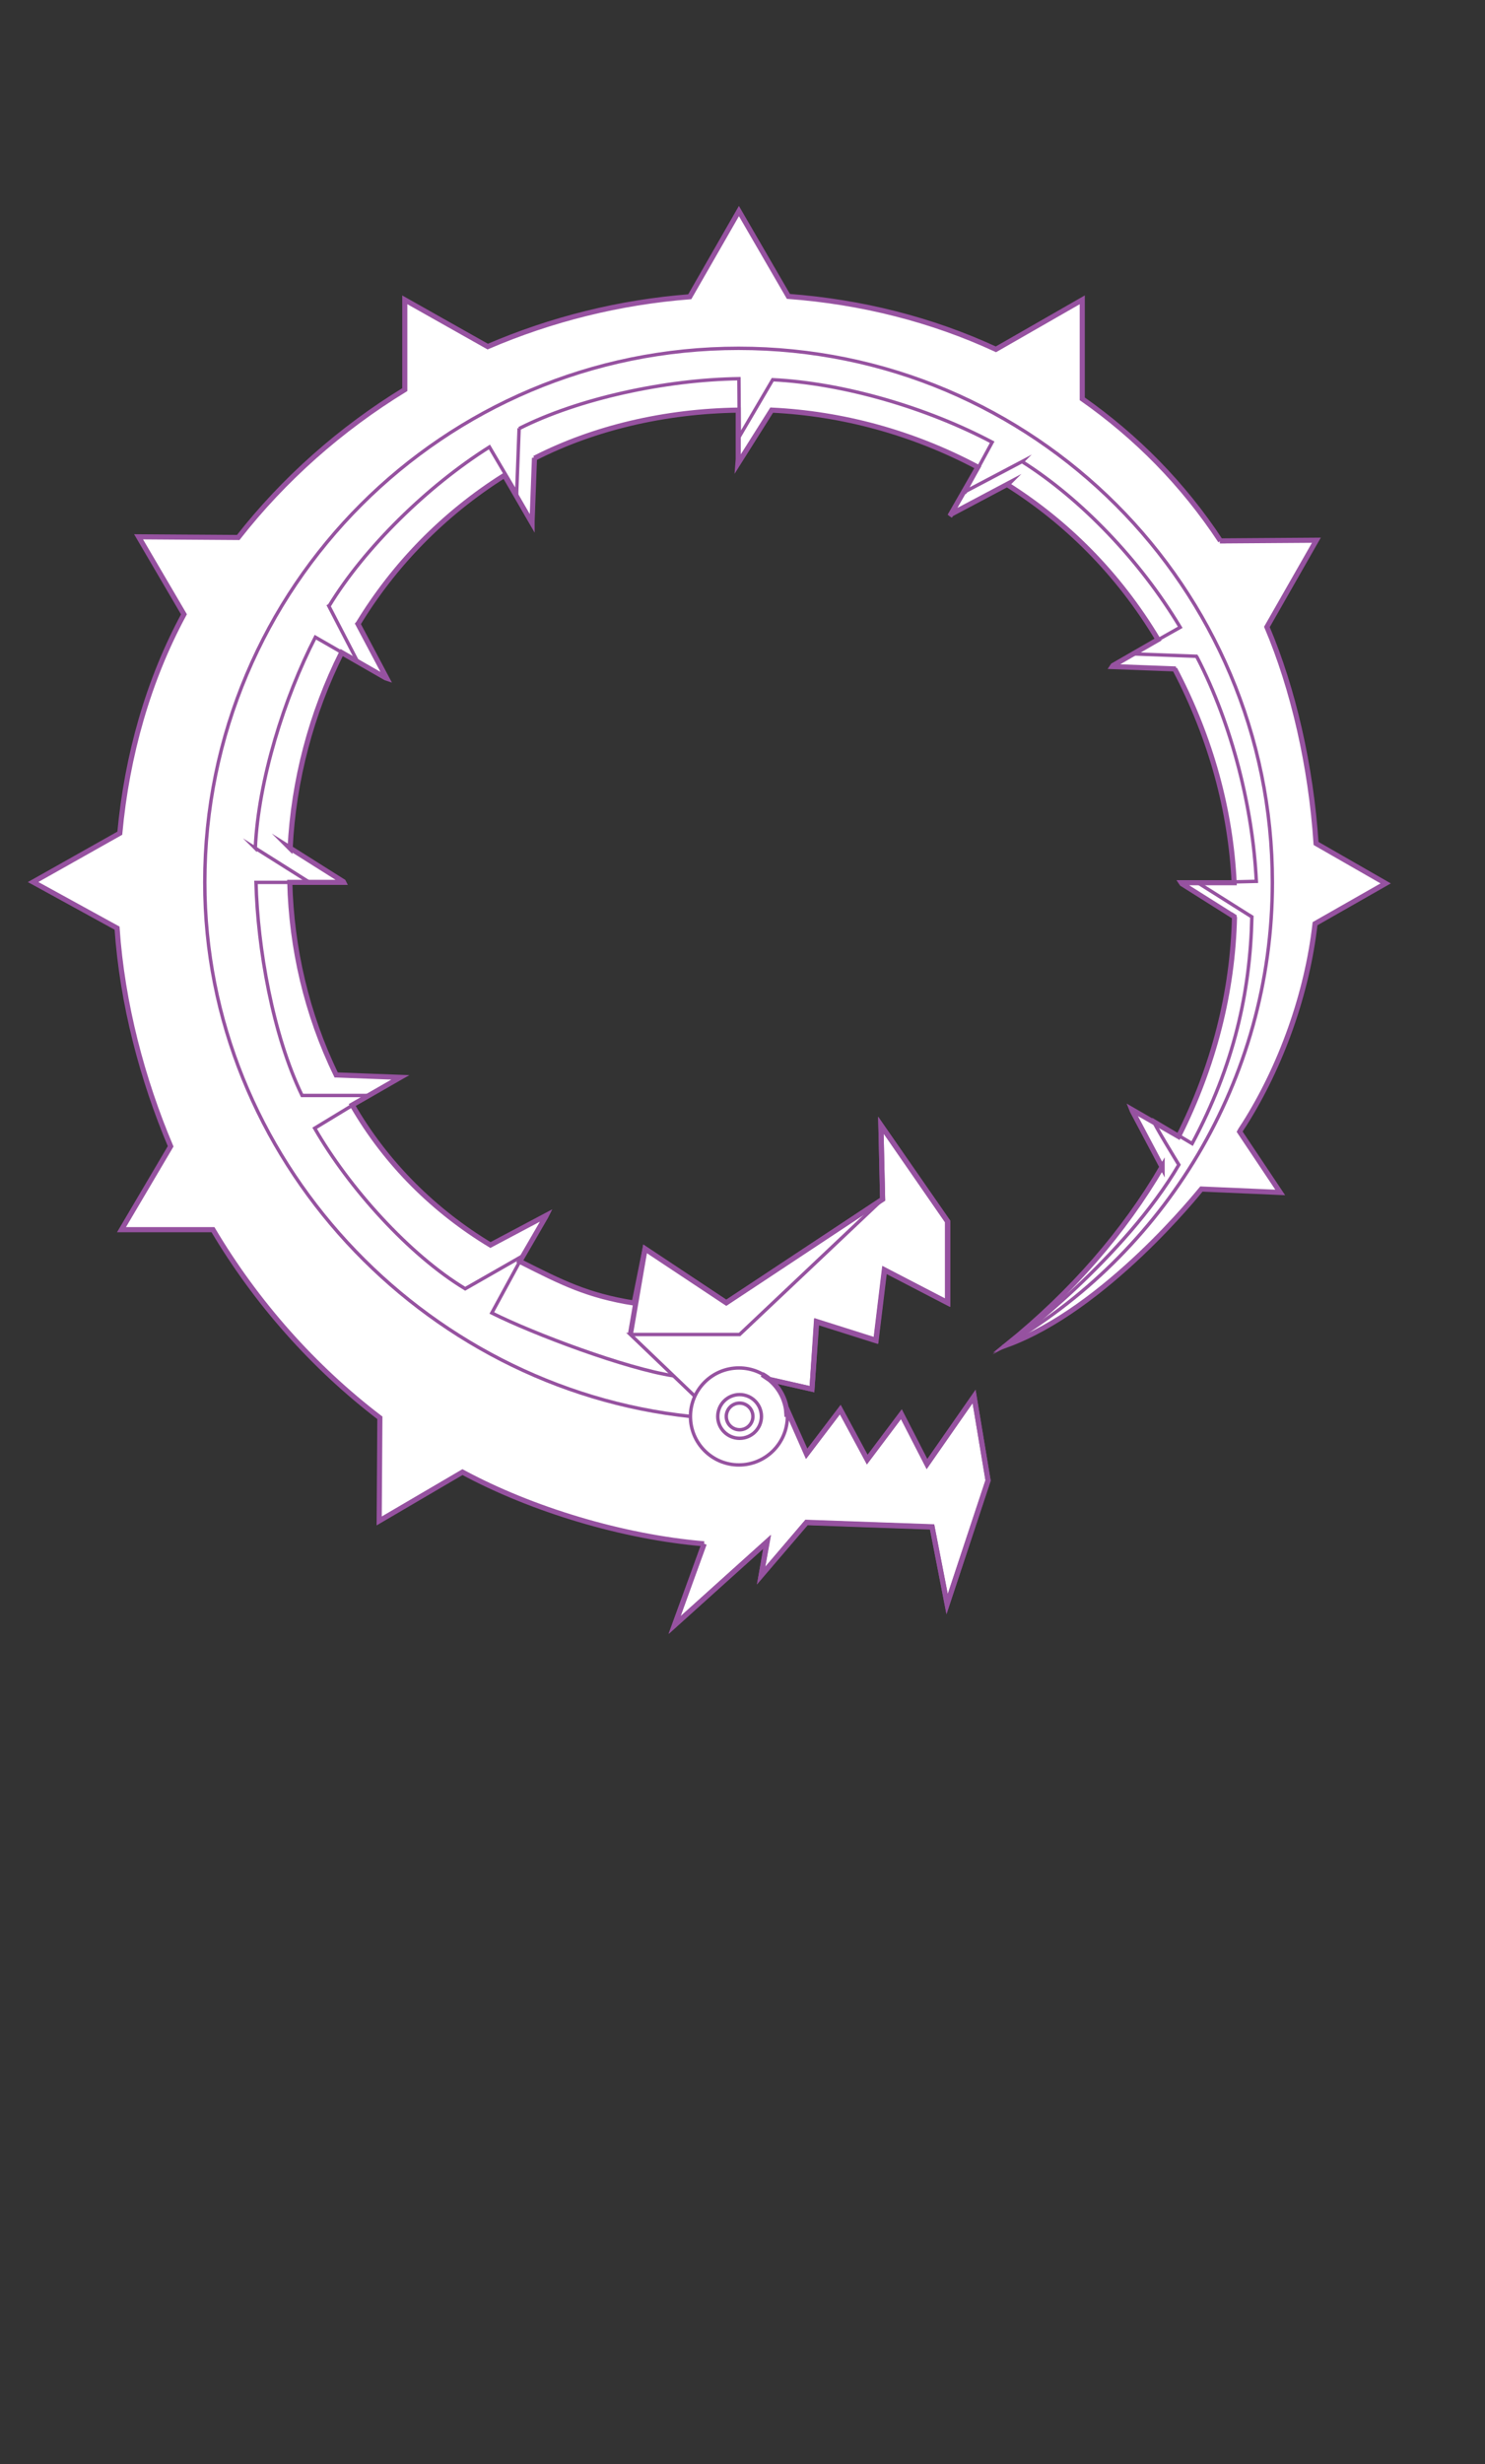 <?xml version="1.0" encoding="utf-8"?>
<!-- Generator: Adobe Illustrator 19.2.1, SVG Export Plug-In . SVG Version: 6.00 Build 0)  -->
<svg version="1.1" id="Layer_3" xmlns="http://www.w3.org/2000/svg" xmlns:xlink="http://www.w3.org/1999/xlink" x="0px" y="0px"
	 viewBox="0 0 435.1 721.6" style="enable-background:new 0 0 435.1 721.6;" xml:space="preserve">
<rect x="0" y="0" width="435.1" height="721.6" fill="#333333" stroke="none"/>
<style type="text/css">
	.st0{fill:#FFFFFF;stroke:#9652A0;stroke-width:1.5;stroke-miterlimit:10;}
	.st1{fill:none;stroke:#9652A0;stroke-miterlimit:10;}
	.st2{fill:none;stroke:#9652A0;stroke-width:1.5;stroke-miterlimit:10;}
</style>
<path class="st0" d="M206.3,452.1c-23.8-2-50.4-10-70.8-21l-24.4,14.3l0.2-30.2c-19.4-14.8-36.2-33.7-48.9-55.1H35.6L50,335.7
	c-8.3-19.6-14.2-41.8-15.7-63.9L9.7,258.3l25.4-14.3c2.1-22.8,8.4-44.9,18.8-64.1l-13.3-22.7l29.2,0.2h0
	c13.4-17.1,30-31.8,48.8-43.3V87.8l24.3,13.7c18.6-8,38.6-13,59.2-14.6l14.4-25.1L231,86.8c21.4,1.6,42,6.8,60.8,15.5l25.3-14.5v29
	v0c15.7,11,29.5,24.9,40.5,41.6l-0.2,0l28.3-0.2l-14.5,25.4v0c7.7,18.1,12.9,40.7,14.4,63.4l20.4,11.7l-20.7,11.8
	c-2.3,20.5-10,41.8-20.7,58.7c-0.2,0.3-1.2,1.8-1.4,2.2l11.9,17.8l-23.1-1c-0.7,0.8-28,35.1-57.1,45.7
	c19.2-15.5,34.5-33.2,45.6-52.2l0,0.1l-8.7-16.4l-0.2-0.5l13.7,7.9c10.3-20.5,15.9-42.2,16.4-64.3l0.3,0.2l-15.7-9.9l-0.2-0.3h15.5
	c-1-21-6.7-42.2-17.4-62.6l0.3,0l-18.6-0.7l0.2-0.3l13.2-7.6c-11.8-19.7-27.1-34.6-44.2-45.4l0.1-0.1l-16.4,8.7l-0.5,0.6l8.2-14.3
	c-19.2-10.2-39.8-15.7-60.4-16.7l-9.9,15.7l0.1-1.3v-14.4c-21.5,0.3-42.3,5.2-59.7,14.1l0-0.1l-0.7,18.6l0,0.5l-8.1-14
	c-18.1,11.4-32.5,26.4-42.9,43.5l-0.3-0.5l8.7,16.4l-0.3-0.1l-12.9-7.4C91.2,208.9,86,228.5,85,248.4l-0.1-0.1l15.7,9.9l0.1,0.2
	H84.9c0.5,19.2,4.9,38.5,13.6,56.4l0.2,0l18.6,0.7l-0.7,0.4l-13.4,7.7c10,17.3,24.1,31.1,40.5,41l0,0l16.4-8.7l-0.2,0.4l-7.6,13.1
	c12.3,6.2,19.7,10,33.5,12.2l3.2-15.9l23.8,15.8l45.8-30.3l-0.5-21.7l19.5,28.2v23.8l-18.5-9.6l-2.5,20.7l-17.4-5.5l-1.3,19.7
	l-12.4-2.8l-2.2-1.5c4.4,2.4,7.3,7.1,7.3,12.4l-0.2-2.5l5.9,13.4l9.9-13l7.9,14.7l10-13.3l7.5,14.6l13.8-19.8l4.1,24.6l-12,36.2
	l-4.4-22.6l-36.8-1.3L223,461.4l1.7-9.9l-27.1,24.4L206.3,452.1"/>
<path class="st1" d="M202.3,414.8C123.7,406.5,60,339.2,60,258.4c0-86.4,70-156.4,156.4-156.4c86.4,0,156.4,70,156.4,156.4
	c0,58.2-31.8,109-79,136l1.1-0.6c19.2-15.5,34.5-33.2,45.6-52.2l0,0.1l-8.7-16.4l-0.2-0.5l13.7,7.9c10.3-20.5,15.9-42.2,16.4-64.3
	l0.3,0.2l-15.7-9.9l-0.2-0.3h15.5c-1-21-6.7-42.2-17.4-62.6l0.3,0l-18.6-0.7l0.2-0.3l13.2-7.6c-11.8-19.7-27.1-34.6-44.2-45.4
	l0.1-0.1l-16.4,8.7l-0.5,0.6l8.2-14.3c-19.2-10.2-39.8-15.7-60.4-16.7l-9.9,15.7l0.1-1.3v-14.4c-21.5,0.3-42.3,5.2-59.7,14.1l0-0.1
	l-0.7,18.6l0,0.5l-8.1-14c-18.1,11.4-32.5,26.4-42.9,43.5l-0.3-0.5l8.7,16.4l-0.3-0.1l-12.9-7.4C91.2,208.9,86,228.5,85,248.4
	l-0.1-0.1l15.7,9.9l0.1,0.2H84.9c0.5,19.2,4.9,38.5,13.6,56.4l0.2,0l18.6,0.7l-0.7,0.4l-13.4,7.7c10,17.3,24.1,31.1,40.5,41l0,0
	l16.4-8.7l-0.2,0.4l-7.6,13.1c12.3,6.2,19.7,10,33.5,12.2"/>
<polyline class="st2" points="230.4,412.3 236.4,425.7 246.2,412.8 254.1,427.4 264.1,414.1 271.6,428.7 285.4,408.9 289.5,433.5 
	277.5,469.7 273.1,447.1 236.3,445.8 223,461.4 224.8,451.5 197.7,475.9 206.3,452.1 "/>
<circle class="st1" cx="216.7" cy="414.8" r="6.4"/>
<circle class="st1" cx="216.5" cy="414.8" r="14.2"/>
<circle class="st1" cx="216.7" cy="414.8" r="3.9"/>
<polyline class="st2" points="184.7,390.8 189,365.7 212.8,381.5 258.6,351.2 258.1,329.5 277.7,357.7 277.7,381.5 259.2,371.9 
	256.7,392.5 239.3,387 237.9,406.8 225.6,404 "/>
<path class="st1" d="M197.3,402.9c-13.8-2.1-40.8-12.2-53.2-18.4l9.3-17.1l-0.3,0.4l-16.8,9.6c-16.4-9.9-34.1-29.6-44.1-47l15.8-9.6
	l-19.3,0l-0.2,0C79.9,303,75.5,277.6,75,258.4h15.5l-0.1-0.2l-15.7-9.9l0.1,0.1c0.9-19.9,8.5-44.1,17.6-61.8l12,6.9l0.3,0.1
	L96.1,177l0.3,0.5c10.4-17.1,28.9-35.2,47-46.6l8,13.6l0-0.5l0.7-18.6l0,0.1c17.4-8.8,42.8-14.3,64.4-14.6l0.1,14.7v2.3l9.8-16.7
	c20.6,1,45,8.1,64.3,18.3l-8.1,14.9l0.5-0.6l16.5-8.7l-0.1,0.1c17.1,10.8,34.5,28.8,46.3,48.5l-13.3,7.5l-0.2,0.3l18.6,0.7l-0.3,0
	c10.6,20.4,16.5,44.9,17.5,65.9l-16.9,0.4l0.2,0.3l15.7,9.9l-0.3-0.2c-0.5,22-5.2,43.4-17.5,66.4l-11.4-6.8c-0.2,0.5,7.5,13,7.5,13
	c-15.9,27.1-47.7,51.4-50.4,52.8c19.2-15.5,34.5-33.2,45.6-52.2l0,0.1l-8.7-16.4l13.5,7.5c10.3-20.5,15.9-42.2,16.4-64.3l0.3,0.2
	l-15.7-9.9l-0.2-0.3h15.5c-1-21-6.7-42.2-17.4-62.6l0.3,0l-18.6-0.7l0.2-0.3l13.2-7.6c-11.8-19.7-27.1-34.6-44.2-45.4l0.1-0.1
	l-16.4,8.7l-0.5,0.6l8.2-14.3c-19.2-10.2-39.8-15.7-60.4-16.7l-9.9,15.7l0.1-1.3v-14.4c-21.5,0.3-42.3,5.2-59.7,14.1l0-0.1
	l-0.7,18.6l0,0.5l-8.1-14c-18.1,11.4-32.5,26.4-42.9,43.5l-0.3-0.5l8.7,16.4l-0.3-0.1l-12.9-7.4C91.2,208.9,86,228.5,85,248.4
	l-0.1-0.1l15.7,9.9l0.1,0.2H84.9c0.5,19.2,4.9,38.5,13.6,56.4l0.2,0l18.6,0.7l-0.7,0.4l-13.4,7.7c10,17.3,24.1,31.1,40.5,41l0,0
	l16.4-8.7l-0.2,0.4l-7.6,13.1c12.3,6.2,19.7,10,33.5,12.2"/>
<polyline class="st1" points="258.6,351.2 216.7,390.8 184.7,390.8 203.6,408.9 "/>
</svg>
